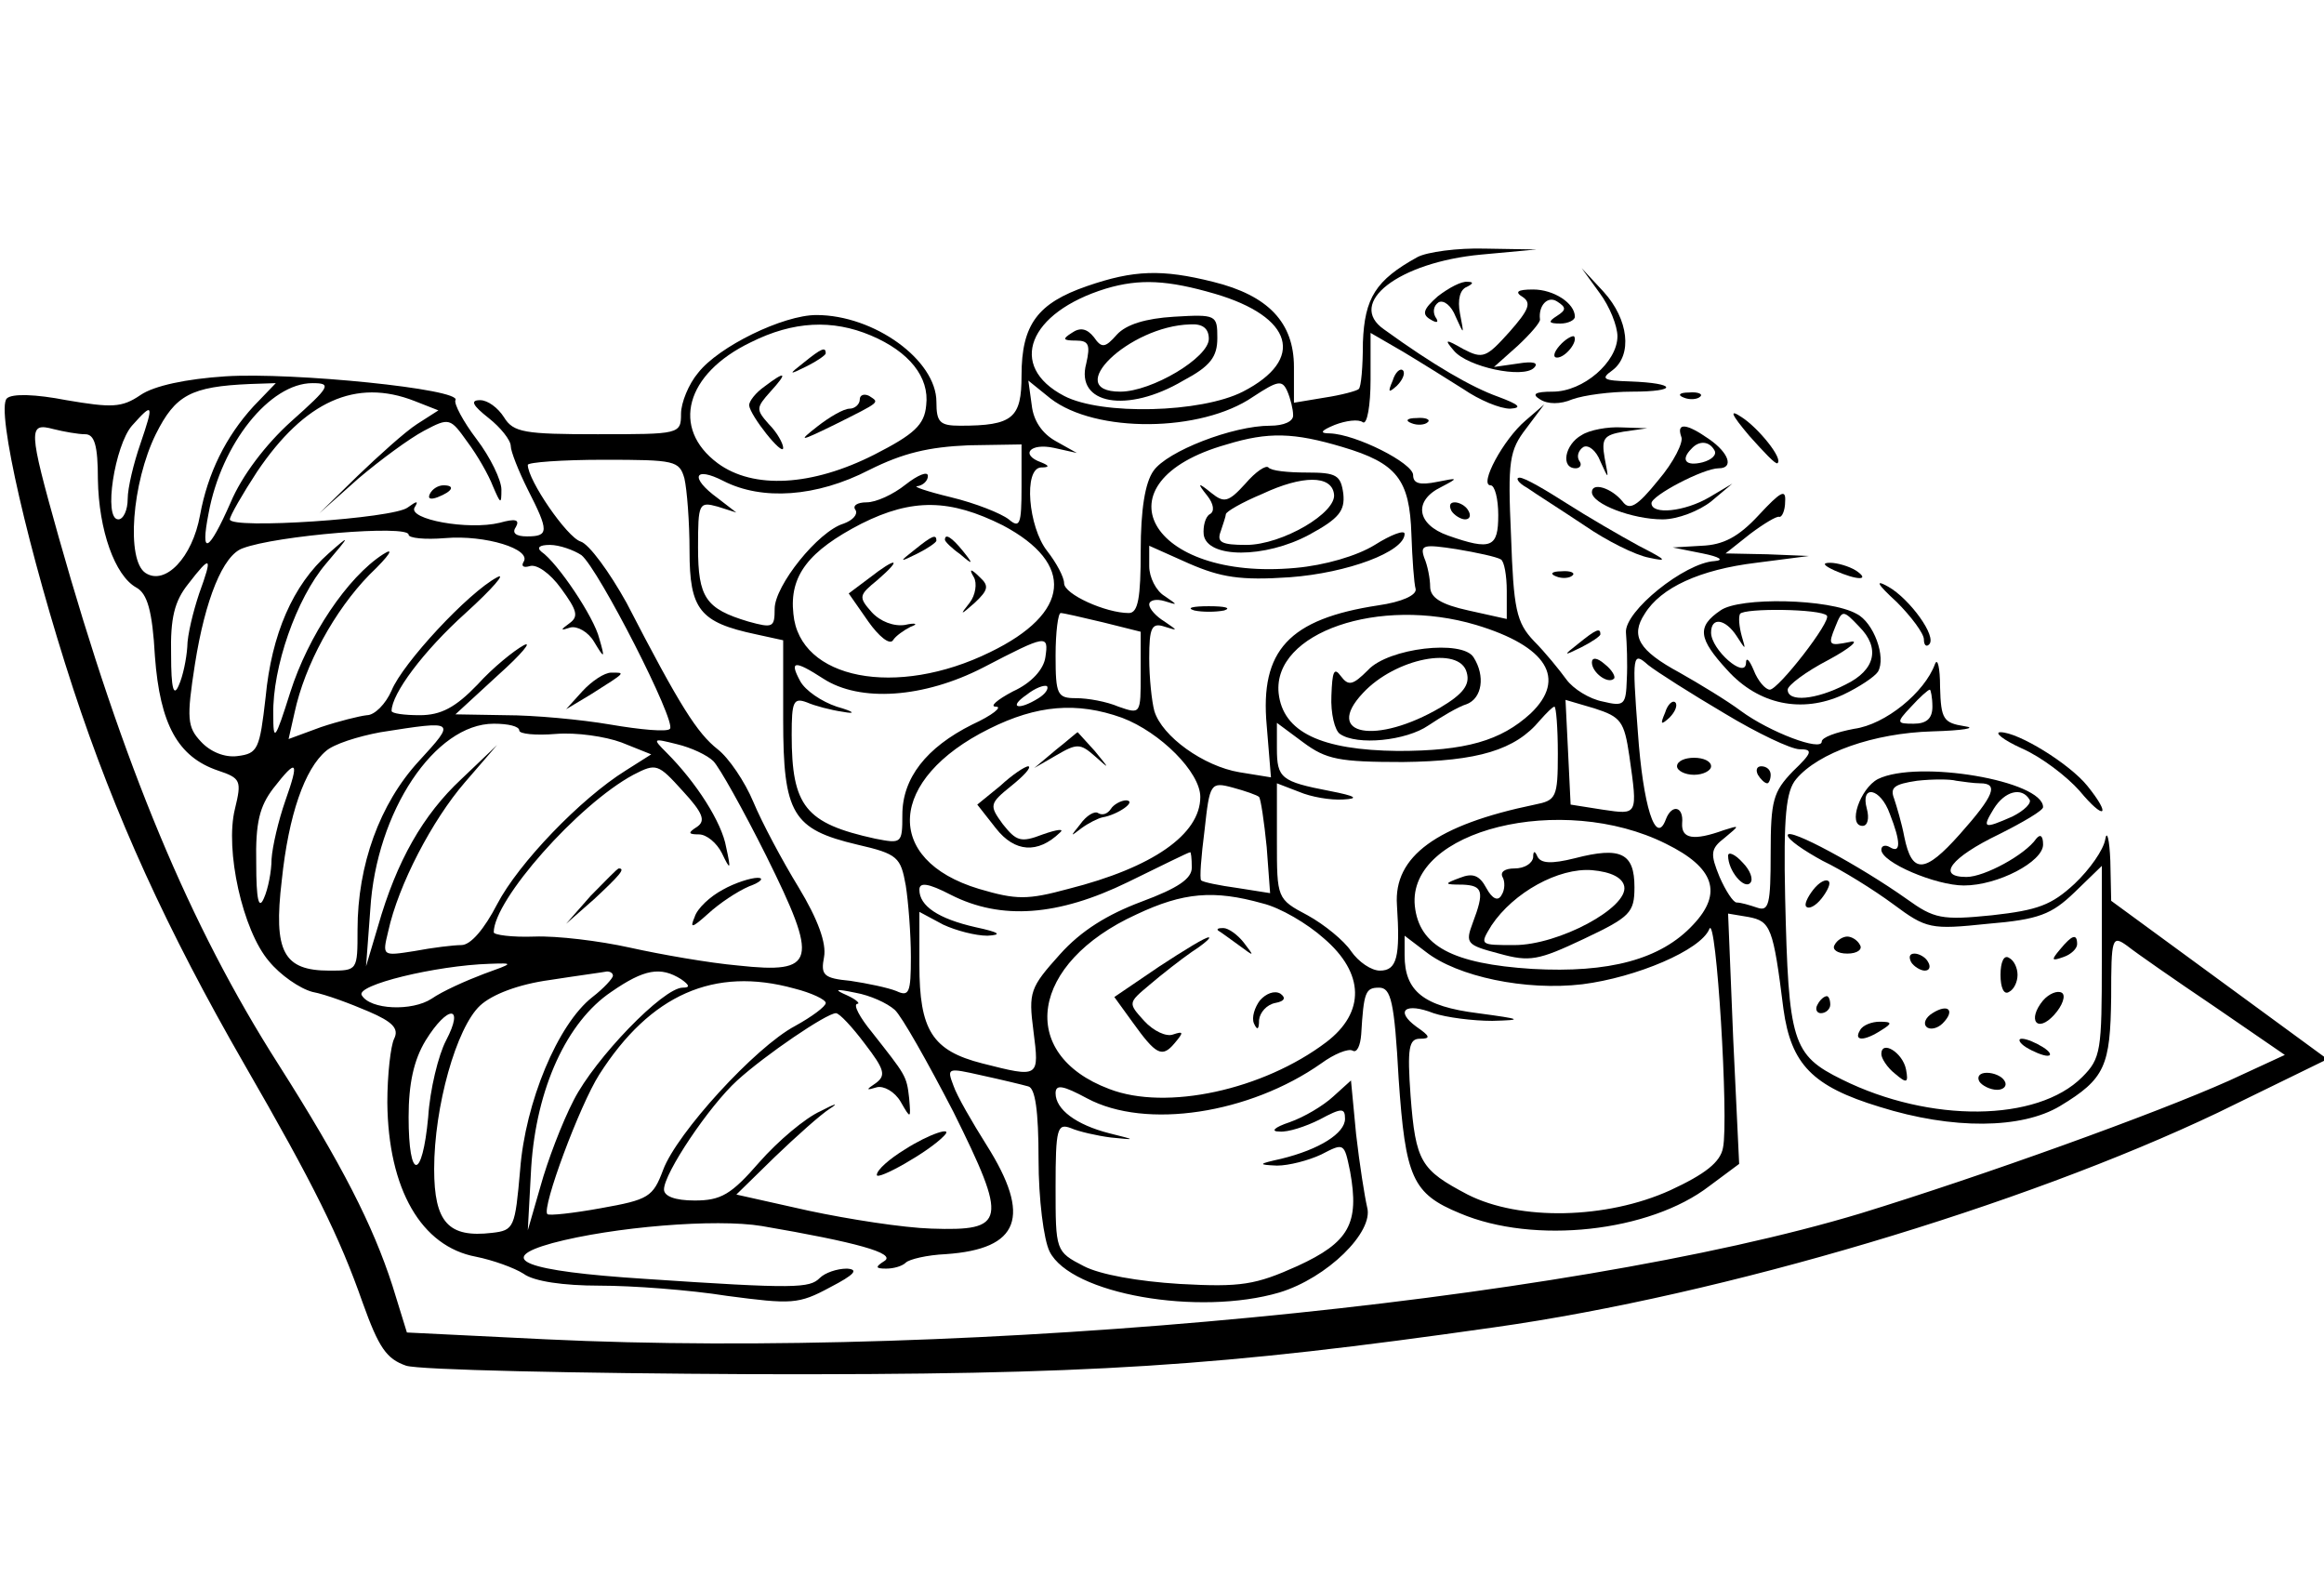 <?xml version="1.0" standalone="no"?>
<!DOCTYPE svg PUBLIC "-//W3C//DTD SVG 20010904//EN"
 "http://www.w3.org/TR/2001/REC-SVG-20010904/DTD/svg10.dtd">
<svg version="1.0" xmlns="http://www.w3.org/2000/svg"
 width="273pt" height="185pt" viewBox="0 0 273 185"
 preserveAspectRatio="xMidYMid meet">

<g transform="translate(0,185) scale(0.1,-0.1)"
fill="#000000" stroke="none">
<path d="M1665 1548 c-49 -27 -62 -48 -64 -100 0 -28 -2 -53 -5 -55 -2 -2 -20
-7 -40 -10 l-36 -6 0 42 c0 52 -30 84 -95 100 -60 15 -93 14 -148 -5 -58 -20
-77 -45 -77 -105 0 -50 -10 -59 -72 -59 -24 0 -28 4 -28 28 0 49 -73 102 -141
102 -39 0 -115 -37 -139 -68 -11 -13 -20 -35 -20 -48 0 -24 -2 -24 -98 -24
-86 0 -99 2 -110 20 -7 11 -19 20 -28 20 -12 0 -9 -6 10 -21 14 -11 26 -26 26
-33 0 -6 9 -29 20 -51 25 -49 25 -55 -1 -55 -13 0 -18 4 -13 11 5 9 -1 10 -19
5 -37 -9 -108 4 -100 18 5 8 3 8 -8 0 -16 -13 -209 -26 -209 -14 0 4 15 30 32
56 56 83 116 110 185 83 l28 -11 -25 -16 c-14 -9 -45 -37 -70 -61 l-45 -44 46
41 c26 22 60 47 77 56 30 16 31 15 51 -13 12 -16 25 -39 30 -52 9 -21 10 -22
10 -4 0 11 -13 38 -29 59 -16 21 -27 42 -25 46 8 13 -191 33 -270 28 -46 -3
-84 -11 -100 -22 -22 -15 -34 -15 -87 -6 -36 7 -64 8 -70 2 -13 -13 26 -182
78 -341 49 -149 110 -283 201 -441 82 -142 112 -203 139 -280 19 -53 28 -66
51 -74 15 -5 199 -9 408 -10 397 -1 547 9 870 55 270 38 621 143 850 252 l129
63 -127 93 -127 93 -1 47 c-1 25 -4 37 -6 25 -2 -12 -18 -35 -36 -52 -27 -25
-43 -31 -97 -37 -59 -6 -68 -4 -100 19 -55 39 -140 85 -140 75 0 -5 19 -18 41
-30 23 -11 60 -34 83 -51 39 -29 44 -30 111 -23 60 5 75 11 102 37 l32 31 0
-112 c0 -105 -1 -114 -23 -136 -53 -53 -179 -54 -282 -3 -59 29 -63 44 -67
214 -2 95 1 125 13 139 26 31 91 54 160 56 36 1 53 4 38 6 -25 4 -28 8 -29 46
0 23 -3 35 -6 27 -12 -33 -58 -71 -95 -76 -21 -4 -38 -10 -38 -15 0 -12 -61
11 -95 36 -16 12 -49 32 -72 45 -48 26 -58 43 -41 69 19 31 65 52 131 60 l62
8 -49 2 -49 1 29 23 c16 12 31 21 34 20 3 -1 7 7 7 18 1 15 -5 12 -31 -16 -24
-26 -42 -35 -67 -36 l-34 -2 35 -7 c20 -4 26 -8 14 -9 -35 -2 -106 -59 -104
-84 1 -12 2 -37 1 -55 -1 -30 -3 -32 -28 -26 -16 3 -35 15 -43 26 -8 11 -25
32 -38 45 -21 22 -24 38 -27 124 -4 88 -2 100 18 126 l21 28 -22 -19 c-26 -22
-55 -76 -41 -76 5 0 9 -16 9 -35 0 -38 -8 -42 -59 -24 -37 13 -41 41 -8 57 21
11 20 11 -5 6 -20 -4 -28 -2 -28 8 0 14 -67 48 -98 49 -12 0 -11 3 6 10 13 5
28 7 33 3 5 -3 9 20 9 50 l0 55 38 -22 c20 -12 52 -32 71 -44 19 -13 43 -23
55 -23 15 1 10 5 -14 14 -31 11 -76 37 -134 79 -45 31 17 79 114 88 l65 6 -60
1 c-33 1 -69 -4 -80 -10z m-238 -43 c92 -27 107 -77 33 -115 -49 -25 -166 -28
-210 -5 -67 35 -42 98 49 126 40 12 73 10 128 -6z m-404 -49 c45 -19 69 -49
65 -82 -2 -23 -14 -34 -61 -58 -73 -37 -142 -41 -184 -10 -55 41 -38 105 39
142 50 25 96 27 141 8z m496 -93 c1 -8 -11 -13 -27 -13 -44 0 -121 -30 -137
-53 -10 -14 -15 -46 -15 -94 0 -55 -3 -73 -14 -73 -27 0 -76 22 -76 35 0 7 -9
24 -20 38 -22 28 -28 97 -7 98 10 0 10 2 0 6 -25 9 -13 23 15 17 l27 -6 -25
14 c-16 9 -26 24 -28 42 l-4 29 26 -21 c53 -41 177 -40 238 2 29 19 34 20 40
7 4 -9 7 -22 7 -28z m-1221 10 c-33 -36 -54 -79 -63 -128 -9 -50 -41 -83 -64
-68 -23 15 -16 106 12 163 23 46 41 56 111 59 l30 1 -26 -27z m44 -18 c-30
-27 -58 -64 -71 -95 -26 -59 -36 -64 -26 -13 15 82 72 153 122 153 23 0 21 -4
-25 -45z m-177 -26 c-8 -23 -15 -52 -15 -65 0 -13 -5 -24 -11 -24 -18 0 -4 87
16 110 25 28 26 26 10 -21z m-65 11 c11 0 15 -13 15 -53 1 -60 20 -113 45
-127 13 -7 19 -27 22 -81 6 -80 27 -118 74 -134 27 -9 28 -12 20 -45 -12 -48
9 -143 40 -179 13 -16 36 -32 51 -36 16 -3 45 -14 66 -23 28 -12 36 -20 30
-32 -4 -8 -8 -42 -8 -75 1 -102 40 -169 104 -181 20 -4 45 -13 56 -20 12 -9
47 -14 89 -14 39 0 106 -5 150 -12 76 -10 84 -10 121 10 29 15 34 21 20 22
-12 0 -26 -5 -32 -11 -12 -12 -28 -13 -206 -1 -140 9 -177 23 -108 42 71 19
192 29 246 20 111 -19 158 -32 144 -41 -11 -7 -11 -9 2 -9 9 0 19 3 23 7 4 4
25 9 47 10 87 6 101 44 48 128 -17 27 -35 58 -39 70 -8 21 -7 21 33 12 23 -5
48 -11 55 -13 8 -2 12 -28 12 -86 0 -46 6 -94 13 -108 25 -50 175 -76 270 -48
56 17 111 71 103 100 -3 13 -9 51 -13 86 l-6 63 -21 -19 c-12 -11 -34 -24 -51
-30 -18 -6 -23 -11 -12 -11 10 -1 31 6 47 14 26 14 30 14 30 1 0 -17 -30 -36
-75 -47 -27 -6 -28 -7 -5 -8 14 0 37 6 52 13 27 14 27 14 34 -20 11 -61 -1
-83 -62 -111 -49 -22 -66 -25 -138 -21 -49 3 -94 11 -113 21 -33 17 -33 18
-33 93 0 69 2 75 18 69 9 -4 31 -9 47 -11 30 -3 30 -3 -2 5 -39 10 -63 28 -63
47 0 11 9 9 37 -6 69 -37 191 -18 275 41 15 11 32 18 37 15 5 -3 9 6 10 19 3
50 5 55 21 55 14 0 18 -16 23 -107 8 -116 16 -135 72 -158 87 -37 223 -22 293
32 l35 26 -7 147 -6 147 24 -4 c26 -5 29 -12 41 -108 9 -65 34 -91 113 -115
86 -27 167 -26 212 1 53 32 59 47 60 128 0 70 1 73 19 60 10 -8 56 -40 102
-71 l83 -57 -65 -30 c-87 -39 -290 -112 -433 -156 -348 -105 -1046 -172 -1545
-148 l-163 8 -17 55 c-23 71 -59 142 -134 260 -104 163 -182 350 -258 619 -36
128 -36 135 -6 127 12 -3 29 -6 37 -6z m1477 -15 c64 -19 79 -38 81 -103 1
-28 3 -57 5 -64 1 -7 -16 -15 -44 -19 -105 -16 -139 -53 -131 -141 l5 -61 -37
6 c-42 7 -91 42 -100 72 -3 11 -6 39 -6 62 0 36 3 42 18 37 16 -5 16 -5 0 6
-10 6 -18 15 -18 20 0 5 8 7 18 4 16 -5 16 -5 0 6 -10 6 -18 22 -18 35 l0 24
47 -21 c37 -16 60 -20 118 -16 68 5 135 30 135 51 0 5 -16 -1 -35 -13 -21 -13
-59 -24 -93 -27 -172 -16 -237 101 -81 145 49 15 79 14 136 -3z m-377 -47 c0
-44 -2 -49 -15 -38 -9 7 -39 19 -68 26 -29 7 -46 13 -39 13 6 1 12 6 12 12 0
6 -12 1 -26 -10 -15 -12 -35 -21 -46 -21 -11 0 -17 -4 -13 -9 3 -5 -3 -12 -14
-16 -30 -9 -81 -73 -81 -100 0 -22 -2 -23 -31 -15 -50 15 -59 28 -59 87 0 52
1 54 23 48 l22 -7 -22 17 c-33 24 -28 38 7 20 45 -23 109 -19 171 13 40 20 70
27 117 29 l62 1 0 -50z m-396 10 c3 -13 6 -51 6 -85 0 -69 12 -84 78 -98 l32
-7 0 -93 c0 -111 11 -129 87 -147 48 -11 51 -15 57 -48 3 -19 6 -57 6 -84 0
-42 -2 -47 -17 -40 -10 4 -34 9 -54 12 -32 3 -35 7 -31 28 3 16 -7 44 -30 82
-19 31 -43 76 -53 100 -10 24 -29 52 -42 62 -24 19 -44 50 -107 172 -20 36
-44 69 -54 72 -16 5 -62 72 -62 90 0 3 40 6 89 6 84 0 89 -1 95 -22z m374 -55
c85 -45 80 -103 -15 -149 -110 -54 -224 -32 -231 45 -5 45 18 74 80 106 60 30
104 29 166 -2z m-698 -11 c0 -4 19 -6 43 -4 47 4 102 -13 92 -28 -3 -5 0 -7 7
-5 8 3 24 -8 37 -26 19 -26 21 -33 10 -41 -11 -8 -11 -9 1 -5 8 2 21 -5 28
-17 12 -20 13 -20 6 4 -6 25 -49 89 -68 102 -6 5 -2 8 10 8 11 0 28 -6 37 -12
20 -16 112 -196 104 -204 -3 -4 -35 -1 -70 5 -35 6 -90 11 -123 11 l-59 1 50
46 c28 25 41 41 30 35 -11 -6 -36 -26 -54 -46 -26 -27 -43 -36 -68 -36 -18 0
-33 2 -33 5 0 20 37 70 87 115 32 29 48 48 37 42 -34 -18 -111 -101 -124 -133
-7 -16 -20 -29 -29 -29 -9 -1 -33 -7 -54 -14 l-38 -14 7 31 c12 56 47 120 88
162 24 23 30 33 16 24 -42 -27 -88 -96 -109 -162 -18 -57 -20 -59 -20 -26 -1
55 27 136 62 177 29 34 29 35 3 12 -42 -37 -67 -95 -74 -169 -7 -61 -9 -66
-33 -69 -15 -2 -32 5 -43 17 -16 17 -17 27 -7 91 12 76 33 128 56 136 39 15
195 28 195 16z m1283 -29 c4 -2 7 -19 7 -37 l0 -33 -45 10 c-32 7 -45 15 -45
28 0 9 -3 25 -7 34 -5 15 -1 16 38 10 24 -4 47 -9 52 -12z m-1529 -40 c-7 -21
-14 -49 -14 -63 -1 -14 -5 -34 -10 -45 -6 -14 -9 -4 -9 36 -1 43 4 63 20 83
27 35 29 33 13 -11z m1062 -34 l44 -11 0 -49 c0 -48 0 -48 -26 -39 -14 6 -36
10 -50 10 -22 0 -24 4 -24 50 0 28 3 50 6 50 3 0 25 -5 50 -11z m438 -3 c83
-25 107 -63 64 -104 -35 -32 -76 -44 -156 -44 -90 1 -135 22 -140 68 -7 71
118 114 232 80z m-506 -38 c-2 -14 -16 -30 -38 -40 -19 -10 -28 -18 -20 -18 8
0 -4 -10 -28 -21 -54 -27 -82 -63 -82 -106 0 -34 -1 -34 -32 -28 -82 18 -98
38 -98 122 0 39 2 44 18 38 9 -4 28 -9 42 -11 16 -3 14 0 -7 6 -18 6 -37 19
-43 30 -13 24 -7 25 27 3 43 -28 118 -23 188 13 75 39 77 39 73 12z m798 -66
c38 -23 78 -42 88 -42 16 0 15 -4 -8 -26 -23 -24 -26 -34 -26 -96 0 -60 -2
-69 -16 -64 -9 3 -19 6 -24 6 -4 0 -13 14 -20 30 -11 27 -11 33 6 46 18 15 18
15 -1 9 -36 -13 -50 -10 -49 8 2 20 -12 23 -19 5 -12 -33 -27 16 -33 102 -7
92 -6 95 12 79 10 -8 51 -34 90 -57z m-806 18 c-24 -15 -36 -11 -14 4 10 8 21
12 24 10 2 -3 -2 -9 -10 -14z m1050 -10 c0 -14 -7 -20 -22 -20 -20 0 -21 1 -3
20 10 11 20 20 22 20 1 0 3 -9 3 -20z m-356 -58 c10 -70 10 -69 -31 -63 l-38
6 -3 62 -3 61 34 -10 c31 -10 35 -15 41 -56z m-596 45 c45 -17 92 -64 92 -93
0 -44 -56 -83 -155 -108 -48 -13 -61 -13 -105 0 -113 34 -107 129 12 188 56
28 103 32 156 13z m512 -42 c0 -52 -2 -55 -27 -60 -116 -24 -166 -61 -162
-118 4 -61 0 -77 -20 -77 -10 0 -25 10 -34 23 -8 12 -31 31 -51 42 -36 19 -36
20 -36 87 l0 68 26 -10 c14 -6 37 -10 52 -9 19 1 15 4 -16 10 -57 11 -62 15
-62 50 l0 30 31 -23 c27 -20 42 -23 117 -23 88 1 132 14 161 49 8 9 15 16 17
16 2 0 4 -25 4 -55z m-1338 -9 c-46 -50 -72 -122 -72 -198 0 -48 0 -48 -33
-48 -54 0 -66 22 -56 106 8 77 27 131 52 152 9 8 37 17 64 22 89 14 89 14 45
-34z m118 36 c0 -4 19 -6 43 -4 24 2 58 -3 77 -10 l35 -14 -30 -19 c-53 -33
-126 -109 -151 -157 -15 -29 -31 -48 -42 -48 -9 0 -34 -3 -55 -7 -38 -6 -38
-6 -31 23 12 55 52 131 90 175 l38 44 -42 -40 c-45 -42 -76 -96 -98 -173 l-14
-47 5 67 c7 115 76 218 145 218 17 0 30 -3 30 -8z m228 -36 c7 -7 35 -57 62
-111 62 -125 59 -139 -33 -129 -34 3 -91 13 -127 21 -36 8 -86 14 -112 13 -27
-1 -48 2 -48 5 0 38 99 150 164 185 27 14 29 13 58 -19 24 -26 27 -35 17 -42
-11 -7 -11 -9 2 -9 9 0 21 -10 27 -22 10 -21 11 -20 5 7 -5 29 -35 76 -70 111
-17 17 -16 17 12 10 17 -4 36 -13 43 -20z m-503 -47 c-8 -23 -15 -53 -16 -68
0 -14 -4 -35 -9 -46 -6 -14 -9 -2 -9 41 -1 48 4 67 20 88 28 36 31 33 14 -15z
m1144 5 c2 -2 6 -29 9 -59 l4 -54 -38 6 c-22 3 -41 7 -43 9 -2 2 0 28 4 59 6
55 7 57 33 50 15 -4 29 -9 31 -11z m478 -55 c57 -28 67 -58 32 -95 -38 -41
-99 -57 -189 -52 -94 6 -133 27 -138 74 -9 89 173 134 295 73z m-557 -28 c0
-13 -16 -24 -59 -40 -40 -15 -71 -34 -96 -62 -35 -39 -37 -44 -31 -90 7 -55 7
-55 -60 -38 -59 15 -74 39 -74 116 l0 62 28 -15 c15 -7 38 -13 52 -13 18 1 14
4 -14 10 -44 10 -66 25 -66 44 0 9 10 8 37 -6 59 -30 126 -25 208 15 39 19 71
35 73 35 1 1 2 -7 2 -18z m83 -42 c21 -5 53 -24 72 -41 48 -41 49 -87 3 -122
-74 -56 -188 -81 -255 -55 -109 41 -93 148 32 205 55 26 91 29 148 13z m541
-287 c-3 -17 -21 -31 -62 -50 -75 -34 -177 -36 -238 -5 -55 29 -61 38 -67 116
-4 56 -2 67 11 67 13 0 12 3 -4 14 -26 19 -13 29 20 16 15 -5 46 -9 69 -9 37
1 35 2 -17 9 -64 8 -86 26 -86 68 l0 23 25 -19 c37 -29 117 -46 184 -38 63 8
139 40 149 65 8 19 23 -224 16 -257z m-1456 204 c-21 -8 -48 -20 -61 -29 -23
-15 -72 -13 -82 4 -8 12 87 35 150 37 29 1 29 1 -7 -12z m152 -2 c0 -3 -11
-15 -24 -25 -41 -32 -79 -124 -85 -203 -6 -68 -7 -71 -33 -74 -51 -6 -68 12
-68 75 0 73 26 166 54 192 14 13 45 25 82 30 32 5 62 9 67 10 4 0 7 -2 7 -5z
m80 -4 c10 -7 11 -10 2 -10 -23 0 -103 -83 -128 -132 -14 -27 -31 -72 -39
-101 l-15 -52 4 74 c6 93 42 171 94 206 39 27 58 30 82 15z m133 -11 c20 -5
37 -13 37 -17 0 -4 -16 -16 -36 -27 -47 -25 -139 -126 -155 -169 -12 -32 -17
-35 -73 -45 -33 -6 -61 -9 -63 -7 -7 7 38 128 61 164 60 94 135 127 229 101z
m118 -25 c8 -7 39 -62 69 -120 64 -129 62 -140 -26 -137 -33 1 -97 11 -144 21
l-85 19 45 44 c25 24 54 50 65 57 11 7 6 6 -11 -3 -18 -8 -50 -35 -72 -60 -33
-38 -45 -45 -76 -45 -23 0 -36 5 -36 13 0 19 53 98 86 128 33 30 105 79 116
79 4 0 19 -16 34 -36 23 -30 25 -37 13 -46 -12 -8 -12 -9 1 -5 8 2 21 -5 28
-17 12 -21 12 -20 10 4 -3 27 -4 27 -44 78 -14 17 -22 32 -17 33 4 0 -1 5 -12
10 -16 7 -14 8 10 3 17 -3 37 -12 46 -20z m-527 -36 c-9 -17 -19 -58 -21 -90
-7 -75 -23 -75 -23 0 0 39 6 67 20 90 26 42 46 42 24 0z"/>
<path d="M1312 1457 c-14 -16 -18 -16 -27 -3 -8 10 -16 12 -26 5 -11 -7 -11
-9 5 -9 15 0 17 -5 12 -27 -13 -48 48 -59 114 -20 32 17 40 28 40 50 0 27 -1
28 -51 25 -33 -2 -56 -9 -67 -21z m108 -5 c0 -22 -67 -62 -104 -62 -69 0 10
77 82 79 15 1 22 -5 22 -17z"/>
<path d="M944 1424 c-18 -14 -18 -15 4 -4 12 6 22 13 22 15 0 8 -5 6 -26 -11z"/>
<path d="M898 1396 c-10 -7 -18 -17 -18 -22 1 -12 40 -61 40 -50 0 5 -7 18
-17 28 -15 17 -15 19 2 38 21 23 18 25 -7 6z"/>
<path d="M1010 1381 c0 -6 -6 -11 -12 -11 -7 0 -24 -10 -38 -21 -23 -18 -21
-18 20 2 56 28 53 26 41 34 -6 3 -11 1 -11 -4z"/>
<path d="M1463 1282 c-20 -22 -25 -23 -40 -11 -16 13 -17 12 -5 -3 8 -10 9
-19 3 -22 -5 -3 -8 -14 -7 -24 4 -28 72 -28 124 0 35 19 42 28 40 48 -3 22 -8
25 -43 25 -22 0 -42 2 -45 6 -3 3 -15 -5 -27 -19z m104 -12 c4 -22 -61 -60
-103 -60 -29 0 -35 3 -30 16 3 9 6 18 6 20 0 3 19 14 43 24 47 22 81 22 84 0z"/>
<path d="M1403 1133 c9 -2 25 -2 35 0 9 3 1 5 -18 5 -19 0 -27 -2 -17 -5z"/>
<path d="M1074 1204 c-18 -14 -18 -15 4 -4 12 6 22 13 22 15 0 8 -5 6 -26 -11z"/>
<path d="M1110 1216 c0 -2 8 -10 18 -17 15 -13 16 -12 3 4 -13 16 -21 21 -21
13z"/>
<path d="M1021 1171 l-24 -18 23 -33 c12 -17 25 -28 29 -22 3 5 13 12 21 16 9
3 6 5 -7 2 -13 -2 -29 4 -39 15 -16 18 -15 20 7 38 30 26 22 27 -10 2z"/>
<path d="M1144 1172 c4 -7 2 -21 -5 -30 -12 -15 -11 -15 6 0 16 15 17 20 6 30
-11 11 -13 10 -7 0z"/>
<path d="M684 1038 l-19 -21 30 18 c41 26 40 25 23 25 -8 0 -23 -10 -34 -22z"/>
<path d="M1607 1063 c-18 -18 -23 -19 -32 -7 -8 11 -10 5 -11 -23 -1 -21 4
-41 10 -45 20 -14 78 -8 104 10 15 10 35 22 45 25 18 7 22 33 8 55 -13 21
-100 11 -124 -15z m116 -3 c4 -14 -4 -25 -31 -41 -75 -44 -138 -33 -91 17 38
41 114 56 122 24z"/>
<path d="M1956 1013 c-6 -14 -5 -15 5 -6 7 7 10 15 7 18 -3 3 -9 -2 -12 -12z"/>
<path d="M1970 950 c0 -5 9 -10 20 -10 11 0 20 5 20 10 0 6 -9 10 -20 10 -11
0 -20 -4 -20 -10z"/>
<path d="M2065 940 c3 -5 8 -10 11 -10 2 0 4 5 4 10 0 6 -5 10 -11 10 -5 0 -7
-4 -4 -10z"/>
<path d="M2030 845 c0 -18 19 -40 26 -32 4 4 0 15 -9 24 -9 10 -17 13 -17 8z"/>
<path d="M1240 969 l-25 -21 26 15 c24 14 28 14 45 -1 18 -16 18 -16 0 6 -11
12 -20 22 -20 22 -1 0 -12 -10 -26 -21z"/>
<path d="M1175 927 l-27 -22 22 -28 c22 -28 49 -30 75 -5 6 5 -3 4 -20 -2 -26
-10 -31 -8 -47 12 -16 22 -16 24 10 45 15 12 24 22 20 23 -4 0 -19 -10 -33
-23z"/>
<path d="M1305 900 c-4 -6 -10 -8 -15 -5 -4 3 -14 -3 -21 -13 -12 -15 -12 -15
1 -5 8 6 20 12 25 13 18 3 41 19 28 20 -6 0 -15 -5 -18 -10z"/>
<path d="M694 798 l-29 -33 33 29 c30 28 37 36 29 36 -2 0 -16 -15 -33 -32z"/>
<path d="M849 805 c-15 -8 -30 -22 -33 -32 -6 -14 -3 -13 16 4 13 12 34 26 48
32 14 5 18 10 10 10 -8 0 -27 -6 -41 -14z"/>
<path d="M1801 843 c-1 -7 -10 -13 -22 -13 -11 0 -17 -4 -14 -10 3 -5 3 -15
-1 -21 -4 -8 -11 -5 -18 8 -8 15 -16 18 -31 12 -19 -7 -19 -8 3 -8 24 -1 26
-8 12 -45 -9 -24 -7 -26 31 -36 36 -10 46 -8 99 17 55 26 60 31 60 61 0 40
-16 48 -70 34 -28 -7 -40 -6 -44 2 -3 7 -5 7 -5 -1z m107 -34 c5 -25 -77 -69
-129 -69 -41 0 -41 0 -27 23 26 39 79 68 118 65 23 -2 36 -9 38 -19z"/>
<path d="M1431 757 c2 -1 13 -9 24 -17 19 -14 19 -14 6 3 -7 9 -18 17 -24 17
-6 0 -8 -1 -6 -3z"/>
<path d="M1362 715 l-53 -36 21 -29 c28 -39 35 -43 50 -25 11 13 10 14 -2 10
-8 -3 -23 4 -34 16 -19 21 -19 21 6 42 14 12 37 30 50 39 14 9 23 17 20 17 -3
1 -29 -15 -58 -34z"/>
<path d="M1480 675 c-6 -8 -10 -20 -7 -27 4 -9 6 -7 6 4 1 9 9 18 19 20 11 2
13 6 6 11 -7 4 -17 0 -24 -8z"/>
<path d="M1063 500 c-18 -11 -33 -24 -33 -30 0 -7 61 27 79 46 12 12 -18 2
-46 -16z"/>
<path d="M1879 1506 c12 -16 21 -39 21 -51 0 -30 -40 -65 -76 -65 -21 0 -25
-3 -15 -9 9 -6 24 -6 38 0 14 5 45 9 70 9 55 0 53 10 -2 12 -32 1 -35 3 -21
13 24 18 19 60 -10 92 l-26 28 21 -29z"/>
<path d="M1689 1502 c-17 -15 -19 -21 -9 -27 8 -5 11 -4 6 3 -3 6 -2 13 4 17
6 3 15 -4 20 -17 10 -22 10 -22 5 4 -3 16 0 28 8 31 8 4 8 6 1 6 -7 1 -22 -7
-35 -17z"/>
<path d="M1789 1501 c10 -7 7 -15 -16 -41 -27 -30 -31 -32 -54 -20 -21 12 -23
12 -11 -2 16 -19 81 -33 94 -20 6 6 -1 8 -19 5 l-28 -4 28 25 c15 14 27 28 26
31 -2 16 9 28 20 21 11 -7 11 -10 0 -17 -11 -7 -10 -9 4 -9 9 0 17 4 17 8 0
16 -25 32 -49 32 -19 0 -22 -3 -12 -9z"/>
<path d="M1832 1444 c-7 -8 -8 -14 -3 -14 10 0 25 19 20 25 -2 1 -10 -3 -17
-11z"/>
<path d="M1636 1403 c-6 -14 -5 -15 5 -6 7 7 10 15 7 18 -3 3 -9 -2 -12 -12z"/>
<path d="M1978 1383 c7 -3 16 -2 19 1 4 3 -2 6 -13 5 -11 0 -14 -3 -6 -6z"/>
<path d="M2055 1338 c17 -19 31 -34 33 -32 7 5 -22 41 -42 54 -15 10 -13 4 9
-22z"/>
<path d="M1658 1353 c7 -3 16 -2 19 1 4 3 -2 6 -13 5 -11 0 -14 -3 -6 -6z"/>
<path d="M1858 1339 c-20 -11 -25 -39 -7 -39 5 0 8 4 4 9 -3 5 -1 12 5 16 6 3
15 -4 20 -17 10 -22 10 -22 5 4 -4 23 -1 27 22 31 l28 4 -30 1 c-16 1 -38 -3
-47 -9z"/>
<path d="M1975 1337 c3 -6 -9 -30 -27 -51 -25 -31 -34 -36 -42 -25 -13 16 -36
23 -36 11 0 -14 48 -32 83 -32 18 0 43 10 57 21 l25 21 -27 -16 c-29 -17 -68
-21 -68 -7 0 9 61 41 79 41 18 0 12 18 -11 34 -27 19 -39 20 -33 3z m39 -16
c3 -5 -3 -11 -14 -14 -20 -5 -26 3 -13 16 9 10 21 9 27 -2z"/>
<path d="M1794 1277 c10 -7 40 -26 67 -44 26 -18 60 -35 76 -38 23 -5 21 -3
-12 14 -22 12 -60 34 -85 50 -25 16 -49 30 -55 30 -5 0 -2 -6 9 -12z"/>
<path d="M505 1270 c-3 -6 1 -7 9 -4 18 7 21 14 7 14 -6 0 -13 -4 -16 -10z"/>
<path d="M1705 1250 c3 -5 11 -10 16 -10 6 0 7 5 4 10 -3 6 -11 10 -16 10 -6
0 -7 -4 -4 -10z"/>
<path d="M2155 1180 c27 -12 43 -12 25 0 -8 5 -22 9 -30 9 -10 0 -8 -3 5 -9z"/>
<path d="M1828 1173 c7 -3 16 -2 19 1 4 3 -2 6 -13 5 -11 0 -14 -3 -6 -6z"/>
<path d="M2228 1143 c17 -17 32 -37 32 -44 0 -7 3 -9 6 -6 10 9 -23 54 -48 68
-16 9 -13 3 10 -18z"/>
<path d="M2021 1133 c-28 -19 -26 -33 8 -70 37 -41 88 -51 136 -29 19 9 37 21
41 27 10 17 -5 58 -25 68 -32 18 -138 20 -160 4z m125 -6 c6 -6 -57 -87 -67
-87 -5 0 -14 10 -19 23 -5 12 -9 16 -9 8 -1 -19 -41 16 -41 36 0 19 17 16 30
-4 11 -17 11 -17 6 0 -3 11 -4 22 -2 26 5 7 95 6 102 -2z m38 -13 c25 -25 19
-51 -16 -68 -35 -18 -68 -21 -68 -6 0 5 21 21 48 35 26 14 37 24 25 21 -25 -5
-26 -4 -17 18 8 20 9 20 28 0z"/>
<path d="M1854 1094 c-18 -14 -18 -15 4 -4 12 6 22 13 22 15 0 8 -5 6 -26 -11z"/>
<path d="M1870 1072 c0 -12 19 -26 26 -19 2 2 -2 10 -11 17 -9 8 -15 8 -15 2z"/>
<path d="M2375 971 c23 -10 53 -33 68 -50 29 -35 38 -30 9 6 -21 26 -81 63
-102 63 -8 0 3 -9 25 -19z"/>
<path d="M2206 935 c-21 -11 -36 -55 -18 -55 6 0 8 9 5 20 -8 29 16 25 27 -6
13 -33 13 -47 0 -39 -5 3 -10 2 -10 -3 0 -15 64 -42 97 -42 40 0 93 28 93 48
0 10 -3 13 -8 7 -13 -19 -61 -45 -82 -45 -36 0 -18 23 38 50 28 14 52 28 52
32 0 31 -147 56 -194 33z m120 -5 c22 0 17 -14 -24 -60 -41 -46 -56 -47 -65
-3 -3 16 -9 36 -12 45 -5 13 0 17 27 21 18 2 39 2 46 0 8 -1 20 -3 28 -3z m58
-19 c3 -4 -6 -13 -20 -20 -34 -15 -36 -14 -22 9 13 21 33 26 42 11z"/>
<path d="M2130 805 c-7 -9 -11 -18 -8 -20 3 -3 11 1 18 10 7 9 11 18 8 20 -3
3 -11 -1 -18 -10z"/>
<path d="M2155 740 c-3 -5 3 -10 15 -10 12 0 18 5 15 10 -3 6 -10 10 -15 10
-5 0 -12 -4 -15 -10z"/>
<path d="M2420 735 c-11 -13 -10 -14 4 -9 9 3 16 10 16 15 0 13 -6 11 -20 -6z"/>
<path d="M2245 720 c3 -5 11 -10 16 -10 6 0 7 5 4 10 -3 6 -11 10 -16 10 -6 0
-7 -4 -4 -10z"/>
<path d="M2350 705 c0 -15 4 -24 10 -20 6 3 10 12 10 20 0 8 -4 17 -10 20 -6
4 -10 -5 -10 -20z"/>
<path d="M2400 675 c-19 -23 -7 -39 13 -17 10 11 14 23 9 26 -5 3 -15 -1 -22
-9z"/>
<path d="M2135 670 c-3 -5 -1 -10 4 -10 6 0 11 5 11 10 0 6 -2 10 -4 10 -3 0
-8 -4 -11 -10z"/>
<path d="M2270 660 c-8 -5 -11 -12 -7 -16 4 -4 13 -2 19 4 15 15 7 24 -12 12z"/>
<path d="M2185 640 c-8 -13 5 -13 25 0 13 8 13 10 -2 10 -9 0 -20 -4 -23 -10z"/>
<path d="M2380 620 c8 -5 20 -10 25 -10 6 0 3 5 -5 10 -8 5 -19 10 -25 10 -5
0 -3 -5 5 -10z"/>
<path d="M2210 612 c0 -5 7 -16 16 -23 14 -12 16 -11 13 5 -4 20 -29 35 -29
18z"/>
<path d="M2325 580 c3 -5 13 -10 21 -10 8 0 12 5 9 10 -3 6 -13 10 -21 10 -8
0 -12 -4 -9 -10z"/>
</g>
</svg>
